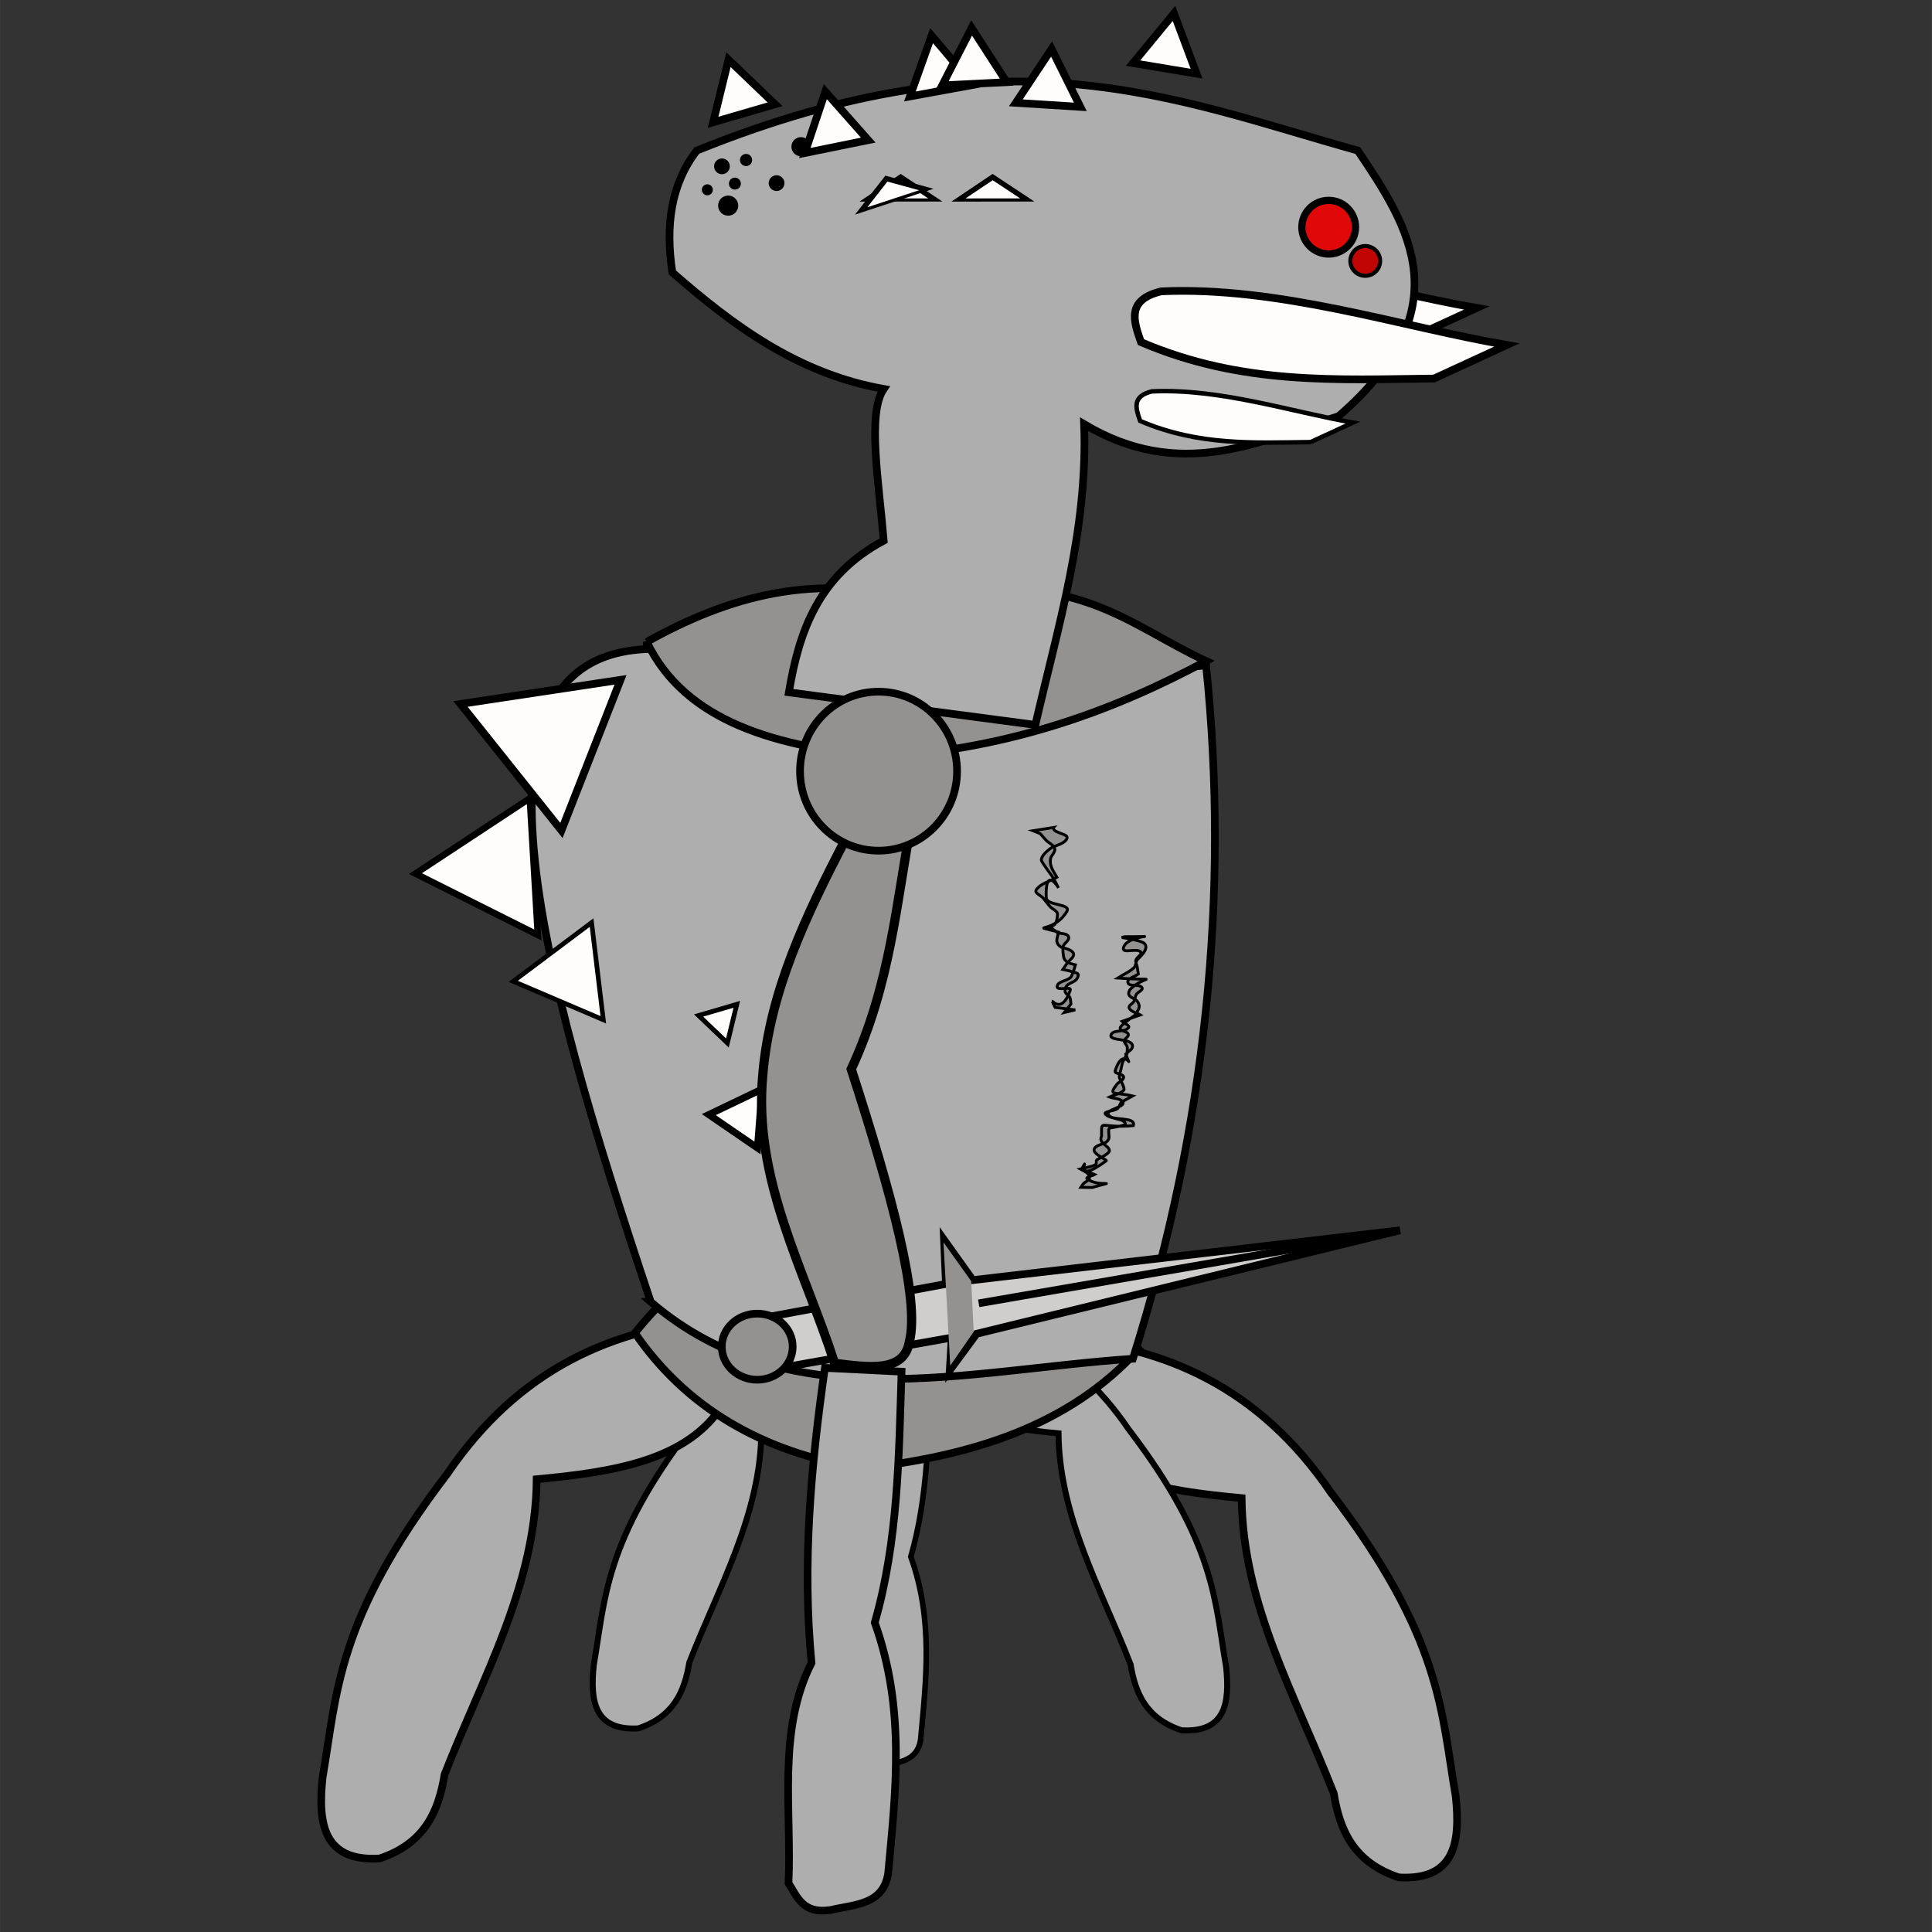 <?xml version="1.0" encoding="UTF-8" standalone="no"?>
<!-- Created with Inkscape (http://www.inkscape.org/) -->

<svg
   width="150"
   height="150"
   viewBox="0 0 39.687 39.688"
   version="1.1"
   id="svg5"
   inkscape:version="1.1.1 (3bf5ae0d25, 2021-09-20)"
   sodipodi:docname="zzz - Copie (6).svg"
   inkscape:export-filename="C:\Users\Clément\Desktop\freepic\res\img/icon.png"
   inkscape:export-xdpi="96"
   inkscape:export-ydpi="96"
   xmlns:inkscape="http://www.inkscape.org/namespaces/inkscape"
   xmlns:sodipodi="http://sodipodi.sourceforge.net/DTD/sodipodi-0.dtd"
   xmlns="http://www.w3.org/2000/svg"
   xmlns:svg="http://www.w3.org/2000/svg">
  <rect x="0" y="0" width="39.687" height="39.688" fill="#333333" stroke="none"/>
  <sodipodi:namedview
     id="namedview7"
     pagecolor="#ffffff"
     bordercolor="#666666"
     borderopacity="1.0"
     inkscape:pageshadow="2"
     inkscape:pageopacity="0.0"
     inkscape:pagecheckerboard="true"
     inkscape:document-units="mm"
     showgrid="false"
     units="px"
     inkscape:zoom="3.0289002"
     inkscape:cx="62.729039"
     inkscape:cy="70.487631"
     inkscape:window-width="1920"
     inkscape:window-height="1013"
     inkscape:window-x="-9"
     inkscape:window-y="-9"
     inkscape:window-maximized="1"
     inkscape:current-layer="layer1"
     inkscape:snap-object-midpoints="false"
     inkscape:snap-center="false" />
  <defs
     id="defs2">
    <clipPath
       clipPathUnits="userSpaceOnUse"
       id="clipPath168419-0">
      <path
         style="fill:#d4d591;fill-opacity:1;stroke:#000000;stroke-width:0.265px;stroke-linecap:butt;stroke-linejoin:miter;stroke-opacity:1"
         d="m 1976.663,1120.96 c -14.976,1.593 -25.804,9.297 -36.108,17.773 -10.836,13.47 -17.831,26.941 -24.134,40.411 -5.082,17.662 -6.73,33.822 -6.174,49.017 2.96,13.9 7.358,26.531 16.277,35.173 10.04,8.844 23.231,13.947 38.914,16.09 14.607,1.541 26.905,-0.767 39.476,-2.619 16.4,-3.421 25.64,-12.808 33.676,-23.199 4.188,-8.062 7.601,-17.285 8.98,-29.56 0.167,-11.857 -2.488,-24.924 -4.677,-37.792 -3.678,-11.857 -9.579,-24.13 -18.896,-37.044 -6.374,-10.621 -16.705,-17.504 -27.502,-23.947 -6.054,-1.747 -10.149,-4.596 -19.831,-4.303 z"
         id="path168421-4"
         sodipodi:nodetypes="ccccccccccccc" />
    </clipPath>
    <linearGradient
       x1="-989.377"
       y1="-3204.338"
       x2="1175.855"
       y2="2649.329"
       gradientUnits="userSpaceOnUse"
       id="color-1"
       gradientTransform="matrix(0.177,0,0,0.177,-22.689,-12.005)">
      <stop
         offset="0"
         stop-color="#2a221e"
         id="stop2" />
      <stop
         offset="1"
         stop-color="#2a221e"
         stop-opacity="0"
         id="stop4" />
    </linearGradient>
    <linearGradient
       x1="-3323.794"
       y1="-330.774"
       x2="2849.816"
       y2="585.843"
       gradientUnits="userSpaceOnUse"
       id="color-2"
       gradientTransform="matrix(0.177,0,0,0.177,-22.689,-12.005)">
      <stop
         offset="0"
         stop-color="#2a221e"
         id="stop7" />
      <stop
         offset="1"
         stop-color="#2a221e"
         stop-opacity="0"
         id="stop9" />
    </linearGradient>
  </defs>
  <g
     inkscape:label="Calque 1"
     inkscape:groupmode="layer"
     id="layer1">
    <path
       style="fill:#aeaeae;fill-opacity:1;stroke:#000000;stroke-width:0.115px;stroke-linecap:butt;stroke-linejoin:miter;stroke-opacity:1"
       d="m 17.963,28.16 c -0.208,1.453 -0.343,2.917 -0.201,4.424 -0.514,1.017 -0.297,2.188 -0.345,3.303 0.134,0.208 0.214,0.466 0.632,0.402 0.358,-0.085 0.786,-0.076 0.862,-0.546 0.114,-1.238 0.263,-2.473 -0.201,-3.763 0.354,-1.236 0.361,-2.501 0.402,-3.763 z"
       id="path40188-0-8"
       sodipodi:nodetypes="cccccccc" />
    <path
       style="fill:#fffcfc;fill-opacity:1;stroke:#000000;stroke-width:0.158;stroke-linecap:butt;stroke-linejoin:miter;stroke-miterlimit:4;stroke-dasharray:none;stroke-opacity:1"
       d="m 23.233,5.224 c 2.426,-0.109 4.92,0.726 7.103,1.102 L 28.84,7.014 C 26.863,7.035 24.898,7.156 22.82,6.267 22.667,5.833 22.515,5.401 23.233,5.224 Z"
       id="path34530-0-8"
       sodipodi:nodetypes="ccccc" />
    <path
       style="fill:#aeaeae;fill-opacity:1;stroke:#000000;stroke-width:0.157px;stroke-linecap:butt;stroke-linejoin:miter;stroke-opacity:1"
       d="m 27.343,30.664 c 2.29,3.001 2.261,4.511 2.56,6.233 0.104,0.963 -0.024,1.735 -1.169,1.669 -0.932,-0.31 -1.213,-0.974 -1.336,-1.725 -0.773,-1.983 -1.872,-3.877 -1.892,-6.066 -1.596,-0.15 -3.119,-0.386 -3.84,-1.558 l 0.111,-1.725 c 2.148,0.178 4.083,0.996 5.565,3.172 z"
       id="path31796-4"
       sodipodi:nodetypes="cccccccc" />
    <path
       style="fill:#aeaeae;fill-opacity:1;stroke:#000000;stroke-width:0.123px;stroke-linecap:butt;stroke-linejoin:miter;stroke-opacity:1"
       d="m 23.182,29.357 c 1.793,2.35 1.77,3.532 2.004,4.88 0.082,0.754 -0.018,1.359 -0.915,1.307 -0.73,-0.242 -0.949,-0.763 -1.046,-1.351 -0.605,-1.553 -1.466,-3.036 -1.481,-4.749 -1.25,-0.118 -2.442,-0.303 -3.006,-1.22 l 0.087,-1.351 c 1.682,0.14 3.197,0.78 4.357,2.484 z"
       id="path31796-2-7"
       sodipodi:nodetypes="cccccccc" />
    <path
       style="fill:#aeaeae;fill-opacity:1;stroke:#000000;stroke-width:0.123px;stroke-linecap:butt;stroke-linejoin:miter;stroke-opacity:1"
       d="m 14.202,29.318 c -1.793,2.35 -1.77,3.532 -2.004,4.88 -0.082,0.754 0.018,1.359 0.915,1.307 0.73,-0.242 0.949,-0.763 1.046,-1.351 0.605,-1.553 1.466,-3.036 1.481,-4.749 1.25,-0.118 2.442,-0.303 3.006,-1.22 l -0.087,-1.351 c -1.682,0.14 -3.197,0.78 -4.357,2.484 z"
       id="path31796-2-9-9"
       sodipodi:nodetypes="cccccccc" />
    <path
       style="fill:#aeaeae;fill-opacity:1;stroke:#000000;stroke-width:0.157px;stroke-linecap:butt;stroke-linejoin:miter;stroke-opacity:1"
       d="m 9.187,30.276 c -2.29,3.001 -2.261,4.511 -2.56,6.233 -0.104,0.963 0.023,1.735 1.169,1.669 0.932,-0.31 1.213,-0.974 1.336,-1.725 0.773,-1.983 1.872,-3.877 1.892,-6.066 1.596,-0.15 3.119,-0.386 3.84,-1.558 L 14.752,27.104 c -2.148,0.178 -4.083,0.996 -5.565,3.172 z"
       id="path31796-3-5"
       sodipodi:nodetypes="cccccccc" />
    <path
       style="fill:#949191;fill-opacity:1;stroke:#000000;stroke-width:0.157px;stroke-linecap:butt;stroke-linejoin:miter;stroke-opacity:1"
       d="m 23.392,27.715 c -1.425,1.58 -3.438,2.198 -5.676,2.449 -2.081,-0.33 -3.633,-1.265 -4.675,-2.782 1.084,-1.334 2.486,-2.368 4.897,-2.449 3.135,-0.443 4.076,1.397 5.454,2.782 z"
       id="path32272-1"
       sodipodi:nodetypes="ccccc" />
    <path
       style="fill:#aeaeae;fill-opacity:1;stroke:#000000;stroke-width:0.157px;stroke-linecap:butt;stroke-linejoin:miter;stroke-opacity:1"
       d="m 13.367,26.743 c -2.344,-7.003 -4.061,-13.33 0,-13.411 3.587,1.476 7.518,0.776 11.408,0.334 0.483,4.697 0.008,9.444 -1.503,14.246 -3.439,0.23 -7.058,1.267 -9.906,-1.169 z"
       id="path32808-2"
       sodipodi:nodetypes="ccccc" />
    <path
       style="fill:#949191;fill-opacity:1;stroke:#000000;stroke-width:0.157px;stroke-linecap:butt;stroke-linejoin:miter;stroke-opacity:1"
       d="m 13.286,13.186 c 1.67,-0.931 3.474,-1.46 5.666,-0.826 3.048,-0.777 4.202,0.472 5.824,1.22 -1.891,1.013 -3.989,1.79 -6.611,1.967 -2.2,-0.192 -4.086,-0.71 -4.879,-2.361 z"
       id="path33242-3"
       sodipodi:nodetypes="ccccc" />
    <path
       style="fill:#aeaeae;fill-opacity:1;stroke:#000000;stroke-width:0.158;stroke-linecap:butt;stroke-linejoin:miter;stroke-miterlimit:4;stroke-dasharray:none;stroke-opacity:1"
       d="m 16.205,14.222 c 0.207,-1.24 0.599,-2.396 1.948,-3.116 -0.098,-1.191 -0.344,-2.613 0,-3.116 C 16.385,7.674 15.063,6.689 13.812,5.597 13.665,4.641 13.779,3.786 14.313,3.093 c 6.392,-2.583 9.811,-1.051 13.578,0 1.069,1.581 2.14,3.252 -0.39,5.454 -1.657,0.544 -3.271,1.336 -5.231,0.167 0.08,2.172 -0.537,4.154 -1.002,6.177 z"
       id="path33676-7"
       sodipodi:nodetypes="cccccccccc" />
    <circle
       style="fill:#e00808;fill-opacity:1;stroke:#000000;stroke-width:0.149;stroke-miterlimit:10;stroke-dasharray:none;stroke-opacity:1"
       id="path34289-5"
       cx="27.294"
       cy="4.667"
       r="0.551" />
    <circle
       style="fill:#c10505;fill-opacity:1;stroke:#000000;stroke-width:0.083;stroke-miterlimit:10;stroke-dasharray:none;stroke-opacity:1"
       id="path34289-8-3"
       cx="28.045"
       cy="5.36"
       r="0.306" />
    <path
       style="fill:#fffcfc;fill-opacity:1;stroke:#000000;stroke-width:0.158;stroke-linecap:butt;stroke-linejoin:miter;stroke-miterlimit:4;stroke-dasharray:none;stroke-opacity:1"
       d="m 23.851,5.985 c 2.426,-0.109 4.92,0.726 7.103,1.102 l -1.495,0.689 c -1.977,0.021 -3.943,0.142 -6.021,-0.748 C 23.285,6.595 23.134,6.162 23.851,5.985 Z"
       id="path34530-5"
       sodipodi:nodetypes="ccccc" />
    <path
       style="fill:#fffcfc;fill-opacity:1;stroke:#000000;stroke-width:0.092;stroke-linecap:butt;stroke-linejoin:miter;stroke-miterlimit:4;stroke-dasharray:none;stroke-opacity:1"
       d="m 23.662,8.04 c 1.411,-0.064 2.862,0.422 4.131,0.641 l -0.87,0.401 c -1.15,0.012 -2.293,0.083 -3.502,-0.435 -0.089,-0.252 -0.177,-0.504 0.24,-0.607 z"
       id="path34530-09-5"
       sodipodi:nodetypes="ccccc" />
    <path
       sodipodi:type="star"
       style="fill:#fffcfc;fill-opacity:1;stroke:#000000;stroke-width:1.002;stroke-miterlimit:4;stroke-dasharray:none;stroke-opacity:1"
       id="path35385-8"
       inkscape:flatsided="true"
       sodipodi:sides="3"
       sodipodi:cx="-1014.625"
       sodipodi:cy="1620.5"
       sodipodi:r1="4.8621626"
       sodipodi:r2="2.4310813"
       sodipodi:arg1="0.80357798"
       sodipodi:arg2="1.8507755"
       inkscape:rounded="0"
       inkscape:randomized="0"
       transform="matrix(0.14,-0.073,0.073,0.14,40.858,-298.303)"
       inkscape:transform-center-x="-0.079533458"
       inkscape:transform-center-y="-0.12062229"
       d="m -1011.25,1624 -8.094,-2.327 6.062,-5.846 z" />
    <path
       sodipodi:type="star"
       style="fill:#fffcfc;fill-opacity:1;stroke:#000000;stroke-width:1.002;stroke-miterlimit:4;stroke-dasharray:none;stroke-opacity:1"
       id="path35385-9-8-6"
       inkscape:flatsided="true"
       sodipodi:sides="3"
       sodipodi:cx="-1014.625"
       sodipodi:cy="1620.5"
       sodipodi:r1="4.8621626"
       sodipodi:r2="2.4310813"
       sodipodi:arg1="0.80357798"
       sodipodi:arg2="1.8507755"
       inkscape:rounded="0"
       inkscape:randomized="0"
       transform="matrix(0.133,-0.084,0.084,0.133,14.001,-298.795)"
       inkscape:transform-center-x="-0.11070308"
       inkscape:transform-center-y="-0.090056741"
       d="m -1011.25,1624 -8.094,-2.327 6.062,-5.846 z" />
    <path
       sodipodi:type="star"
       style="fill:#fffcfc;fill-opacity:1;stroke:#000000;stroke-width:1.002;stroke-miterlimit:4;stroke-dasharray:none;stroke-opacity:1"
       id="path35385-9-8-5-68"
       inkscape:flatsided="true"
       sodipodi:sides="3"
       sodipodi:cx="-1014.625"
       sodipodi:cy="1620.5"
       sodipodi:r1="4.8621626"
       sodipodi:r2="2.4310813"
       sodipodi:arg1="0.80357798"
       sodipodi:arg2="1.8507755"
       inkscape:rounded="0"
       inkscape:randomized="0"
       transform="matrix(-0.029,-0.141,0.141,-0.029,-242.657,-73.117)"
       inkscape:transform-center-x="0.15068524"
       inkscape:transform-center-y="0.023311704"
       d="m -1011.25,1624 -8.094,-2.327 6.062,-5.846 z" />
    <path
       sodipodi:type="star"
       style="fill:#fffcfc;fill-opacity:1;stroke:#000000;stroke-width:0.4;stroke-miterlimit:4;stroke-dasharray:none;stroke-opacity:1"
       id="path35385-9-8-5-1-5"
       inkscape:flatsided="true"
       sodipodi:sides="3"
       sodipodi:cx="-1014.625"
       sodipodi:cy="1620.5"
       sodipodi:r1="4.8621626"
       sodipodi:r2="2.4310813"
       sodipodi:arg1="0.80357798"
       sodipodi:arg2="1.8507755"
       inkscape:rounded="0"
       inkscape:randomized="0"
       transform="matrix(0.037,-0.393,0.393,0.037,-588.069,-443.544)"
       inkscape:transform-center-x="0.13752361"
       inkscape:transform-center-y="0.34463789"
       d="m -1011.25,1624 -8.094,-2.327 6.062,-5.846 z" />
    <path
       sodipodi:type="star"
       style="fill:#fffcfc;fill-opacity:1;stroke:#000000;stroke-width:0.4;stroke-miterlimit:4;stroke-dasharray:none;stroke-opacity:1"
       id="path35385-9-8-5-1-7-0"
       inkscape:flatsided="true"
       sodipodi:sides="3"
       sodipodi:cx="-1014.625"
       sodipodi:cy="1620.5"
       sodipodi:r1="4.8621626"
       sodipodi:r2="2.4310813"
       sodipodi:arg1="0.80357798"
       sodipodi:arg2="1.8507755"
       inkscape:rounded="0"
       inkscape:randomized="0"
       transform="matrix(-0.111,-0.315,0.315,-0.111,-612.926,-121.881)"
       inkscape:transform-center-x="0.36199449"
       inkscape:transform-center-y="-0.053934244"
       d="m -1011.25,1624 -8.094,-2.327 6.062,-5.846 z" />
    <path
       sodipodi:type="star"
       style="fill:#fffcfc;fill-opacity:1;stroke:#000000;stroke-width:0.4;stroke-miterlimit:4;stroke-dasharray:none;stroke-opacity:1"
       id="path35385-9-8-5-1-7-2-4"
       inkscape:flatsided="true"
       sodipodi:sides="3"
       sodipodi:cx="-1014.625"
       sodipodi:cy="1620.5"
       sodipodi:r1="4.8621626"
       sodipodi:r2="2.4310813"
       sodipodi:arg1="0.80357798"
       sodipodi:arg2="1.8507755"
       inkscape:rounded="0"
       inkscape:randomized="0"
       transform="matrix(-0.093,-0.22,0.22,-0.093,-439.174,-52.491)"
       inkscape:transform-center-x="0.22704886"
       inkscape:transform-center-y="-0.073336503"
       d="m -1011.25,1624 -8.094,-2.327 6.062,-5.846 z" />
    <path
       sodipodi:type="star"
       style="fill:#fffcfc;fill-opacity:1;stroke:#000000;stroke-width:1.002;stroke-miterlimit:4;stroke-dasharray:none;stroke-opacity:1"
       id="path35385-9-8-5-6-2"
       inkscape:flatsided="true"
       sodipodi:sides="3"
       sodipodi:cx="-1014.625"
       sodipodi:cy="1620.5"
       sodipodi:r1="4.8621626"
       sodipodi:r2="2.4310813"
       sodipodi:arg1="0.80357798"
       sodipodi:arg2="1.8507755"
       inkscape:rounded="0"
       inkscape:randomized="0"
       transform="matrix(-0.004,-0.097,0.097,-0.004,-146.438,-70.964)"
       inkscape:transform-center-x="0.065804675"
       inkscape:transform-center-y="0.054069918"
       d="m -1011.25,1624 -8.094,-2.327 6.062,-5.846 z" />
    <path
       sodipodi:type="star"
       style="fill:#fffcfc;fill-opacity:1;stroke:#000000;stroke-width:1.002;stroke-miterlimit:4;stroke-dasharray:none;stroke-opacity:1"
       id="path35385-9-8-5-6-6-4"
       inkscape:flatsided="true"
       sodipodi:sides="3"
       sodipodi:cx="-1014.625"
       sodipodi:cy="1620.5"
       sodipodi:r1="4.8621626"
       sodipodi:r2="2.4310813"
       sodipodi:arg1="0.80357798"
       sodipodi:arg2="1.8507755"
       inkscape:rounded="0"
       inkscape:randomized="0"
       transform="matrix(-0.039,-0.08,0.08,-0.039,-153.07,4.619)"
       inkscape:transform-center-x="0.074268511"
       inkscape:transform-center-y="-0.038184731"
       d="m -1011.25,1624 -8.094,-2.327 6.062,-5.846 z" />
    <path
       sodipodi:type="star"
       style="fill:#fffcfc;fill-opacity:1;stroke:#000000;stroke-width:1.002;stroke-miterlimit:4;stroke-dasharray:none;stroke-opacity:1"
       id="path35385-9-8-7-4"
       inkscape:flatsided="true"
       sodipodi:sides="3"
       sodipodi:cx="-1014.625"
       sodipodi:cy="1620.5"
       sodipodi:r1="4.8621626"
       sodipodi:r2="2.4310813"
       sodipodi:arg1="0.80357798"
       sodipodi:arg2="1.8507755"
       inkscape:rounded="0"
       inkscape:randomized="0"
       transform="matrix(0.161,-0.018,0.047,0.062,105.697,-114.783)"
       inkscape:transform-center-x="-0.0057624735"
       inkscape:transform-center-y="-0.076875369"
       d="m -1011.25,1624 -8.094,-2.327 6.062,-5.846 z" />
    <path
       sodipodi:type="star"
       style="fill:#fffcfc;fill-opacity:1;stroke:#000000;stroke-width:1.002;stroke-miterlimit:4;stroke-dasharray:none;stroke-opacity:1"
       id="path35385-9-8-7-1-5"
       inkscape:flatsided="true"
       sodipodi:sides="3"
       sodipodi:cx="-1014.625"
       sodipodi:cy="1620.5"
       sodipodi:r1="4.8621626"
       sodipodi:r2="2.4310813"
       sodipodi:arg1="0.80357798"
       sodipodi:arg2="1.8507755"
       inkscape:rounded="0"
       inkscape:randomized="0"
       transform="matrix(0.147,-0.067,0.064,0.044,63.747,-135.317)"
       inkscape:transform-center-x="-0.053645924"
       inkscape:transform-center-y="0.034526627"
       d="m -1011.25,1624 -8.094,-2.327 6.062,-5.846 z" />
    <path
       sodipodi:type="star"
       style="fill:#fffcfc;fill-opacity:1;stroke:#000000;stroke-width:1.002;stroke-miterlimit:4;stroke-dasharray:none;stroke-opacity:1"
       id="path35385-9-8-7-0-0"
       inkscape:flatsided="true"
       sodipodi:sides="3"
       sodipodi:cx="-1014.625"
       sodipodi:cy="1620.5"
       sodipodi:r1="4.8621626"
       sodipodi:r2="2.4310813"
       sodipodi:arg1="0.80357798"
       sodipodi:arg2="1.8507755"
       inkscape:rounded="0"
       inkscape:randomized="0"
       transform="matrix(0.161,-0.018,0.047,0.062,107.585,-114.783)"
       inkscape:transform-center-x="-0.0057590846"
       inkscape:transform-center-y="-0.076875369"
       d="m -1011.25,1624 -8.094,-2.327 6.062,-5.846 z" />
    <path
       sodipodi:type="star"
       style="fill:#fffcfc;fill-opacity:1;stroke:#000000;stroke-width:1.002;stroke-miterlimit:4;stroke-dasharray:none;stroke-opacity:1"
       id="path35385-9-5"
       inkscape:flatsided="true"
       sodipodi:sides="3"
       sodipodi:cx="-1014.625"
       sodipodi:cy="1620.5"
       sodipodi:r1="4.8621626"
       sodipodi:r2="2.4310813"
       sodipodi:arg1="0.80357798"
       sodipodi:arg2="1.8507755"
       inkscape:rounded="0"
       inkscape:randomized="0"
       transform="matrix(0.141,-0.07,0.07,0.141,48.902,-298.029)"
       inkscape:transform-center-x="-0.071382964"
       inkscape:transform-center-y="-0.12840495"
       d="m -1011.25,1624 -8.094,-2.327 6.062,-5.846 z" />
    <path
       sodipodi:type="star"
       style="fill:#fffcfc;fill-opacity:1;stroke:#000000;stroke-width:1.002;stroke-miterlimit:4;stroke-dasharray:none;stroke-opacity:1"
       id="path35385-9-3-7"
       inkscape:flatsided="true"
       sodipodi:sides="3"
       sodipodi:cx="-1014.625"
       sodipodi:cy="1620.5"
       sodipodi:r1="4.8621626"
       sodipodi:r2="2.4310813"
       sodipodi:arg1="0.80357798"
       sodipodi:arg2="1.8507755"
       inkscape:rounded="0"
       inkscape:randomized="0"
       transform="matrix(0.149,-0.051,0.051,0.149,88.531,-291.862)"
       inkscape:transform-center-x="-0.022443908"
       inkscape:transform-center-y="-0.17311326"
       d="m -1011.25,1624 -8.094,-2.327 6.062,-5.846 z" />
    <path
       sodipodi:type="star"
       style="fill:#fffcfc;fill-opacity:1;stroke:#000000;stroke-width:1.002;stroke-miterlimit:4;stroke-dasharray:none;stroke-opacity:1"
       id="path35385-9-2-0"
       inkscape:flatsided="true"
       sodipodi:sides="3"
       sodipodi:cx="-1014.625"
       sodipodi:cy="1620.5"
       sodipodi:r1="4.8621626"
       sodipodi:r2="2.4310813"
       sodipodi:arg1="0.80357798"
       sodipodi:arg2="1.8507755"
       inkscape:rounded="0"
       inkscape:randomized="0"
       transform="matrix(0.154,-0.034,0.034,0.154,122.709,-282.283)"
       inkscape:transform-center-x="0.021043905"
       inkscape:transform-center-y="-0.16896696"
       d="m -1011.25,1624 -8.094,-2.327 6.062,-5.846 z" />
    <path
       sodipodi:type="star"
       style="fill:#fffcfc;fill-opacity:1;stroke:#000000;stroke-width:1.002;stroke-miterlimit:4;stroke-dasharray:none;stroke-opacity:1"
       id="path35385-9-6-0"
       inkscape:flatsided="true"
       sodipodi:sides="3"
       sodipodi:cx="-1014.625"
       sodipodi:cy="1620.5"
       sodipodi:r1="4.8621626"
       sodipodi:r2="2.4310813"
       sodipodi:arg1="0.80357798"
       sodipodi:arg2="1.8507755"
       inkscape:rounded="0"
       inkscape:randomized="0"
       transform="matrix(0.156,-0.018,0.018,0.156,153.103,-270.033)"
       inkscape:transform-center-x="0.060821851"
       inkscape:transform-center-y="-0.13208021"
       d="m -1011.25,1624 -8.094,-2.327 6.062,-5.846 z" />
    <circle
       style="fill:#000000;fill-opacity:1;stroke:#000000;stroke-width:0;stroke-miterlimit:4;stroke-dasharray:none;stroke-opacity:1"
       id="path35992-59"
       cx="14.83"
       cy="3.417"
       r="0.162" />
    <circle
       style="fill:#000000;fill-opacity:1;stroke:#000000;stroke-width:0;stroke-miterlimit:4;stroke-dasharray:none;stroke-opacity:1"
       id="path35992-4-6"
       cx="15.325"
       cy="3.287"
       r="0.125" />
    <circle
       style="fill:#000000;fill-opacity:1;stroke:#000000;stroke-width:0;stroke-miterlimit:4;stroke-dasharray:none;stroke-opacity:1"
       id="path35992-7-0"
       cx="14.53"
       cy="3.899"
       r="0.113" />
    <circle
       style="fill:#000000;fill-opacity:1;stroke:#000000;stroke-width:0;stroke-miterlimit:4;stroke-dasharray:none;stroke-opacity:1"
       id="path35992-1-7"
       cx="14.958"
       cy="4.224"
       r="0.207" />
    <circle
       style="fill:#000000;fill-opacity:1;stroke:#000000;stroke-width:0;stroke-miterlimit:4;stroke-dasharray:none;stroke-opacity:1"
       id="path35992-2-1"
       cx="15.096"
       cy="3.772"
       r="0.123" />
    <circle
       style="fill:#000000;fill-opacity:1;stroke:#000000;stroke-width:0;stroke-miterlimit:4;stroke-dasharray:none;stroke-opacity:1"
       id="path35992-9-3"
       cx="15.952"
       cy="3.762"
       r="0.162" />
    <circle
       style="fill:#000000;fill-opacity:1;stroke:#000000;stroke-width:0;stroke-miterlimit:4;stroke-dasharray:none;stroke-opacity:1"
       id="path35992-5-9"
       cx="16.454"
       cy="3.014"
       r="0.197" />
    <g
       id="g65394"
       transform="matrix(0.595,0,0,0.595,202.081,-455.831)">
      <path
         style="fill:#d0cecd;fill-opacity:1;stroke:#000000;stroke-width:0.265px;stroke-linecap:butt;stroke-linejoin:miter;stroke-opacity:1"
         d="m -306.974,810.431 -6.416,1.191 0.265,1.786 6.35,-1.124 -0.066,1.124 0.926,-1.257 14.618,-3.572 -14.751,1.72 -0.992,-1.389 z"
         id="path38522-5" />
      <ellipse
         style="fill:#949191;fill-opacity:1;stroke:#000000;stroke-width:0.265;stroke-miterlimit:4;stroke-dasharray:none;stroke-opacity:1"
         id="path38546-9"
         cx="-313.489"
         cy="812.597"
         rx="1.224"
         ry="1.141" />
      <path
         style="fill:none;stroke:#000000;stroke-width:0.265px;stroke-linecap:butt;stroke-linejoin:miter;stroke-opacity:1"
         d="m -305.843,811.1 14.336,-2.479"
         id="path61088" />
      <path
         style="fill:#949191;fill-opacity:1;stroke:#000000;stroke-width:0;stroke-linecap:butt;stroke-linejoin:miter;stroke-miterlimit:4;stroke-dasharray:none;stroke-opacity:1"
         d="m -307.059,808.995 0.234,4.256 0.809,-1.17 -0.085,-1.745 z"
         id="path61203" />
    </g>
    <path
       style="fill:#949191;fill-opacity:1;stroke:#000000;stroke-width:0.189px;stroke-linecap:butt;stroke-linejoin:miter;stroke-opacity:1"
       d="m 17.373,17.234 c -0.811,1.559 -1.563,3.132 -1.704,4.846 -0.201,2.135 0.847,3.981 1.476,5.925 0.703,0.088 1.42,0.194 1.533,-0.432 0.227,-0.883 -0.368,-3.066 -1.192,-5.611 0.813,-1.752 0.925,-3.436 1.249,-5.14 -0.534,-0.029 -1.118,-0.16 -1.363,0.412 z"
       id="path36349-6"
       sodipodi:nodetypes="ccccccc" />
    <path
       style="fill:#aeaeae;fill-opacity:1;stroke:#000000;stroke-width:0.157px;stroke-linecap:butt;stroke-linejoin:miter;stroke-opacity:1"
       d="m 16.945,28.1 c -0.284,1.99 -0.47,3.996 -0.275,6.06 -0.704,1.393 -0.406,2.998 -0.472,4.525 0.183,0.284 0.293,0.639 0.866,0.551 0.491,-0.116 1.077,-0.104 1.18,-0.748 0.157,-1.696 0.36,-3.387 -0.275,-5.155 0.485,-1.693 0.495,-3.426 0.551,-5.155 z"
       id="path40188-9"
       sodipodi:nodetypes="cccccccc" />
    <path
       style="fill:#949191;fill-opacity:1;stroke:#000000;stroke-width:0.059;stroke-miterlimit:4;stroke-dasharray:none;stroke-opacity:1"
       id="path45825-2"
       d="m 21.638,17 c -0.015,0.121 0.332,0.121 0.278,0.228 -0.064,0.127 -0.256,0.13 -0.366,0.222 -0.069,0.058 -0.151,0.129 -0.16,0.218 -0.003,0.029 0.231,0.343 0.245,0.364 0.327,0.641 -0.177,-0.484 -0.143,0.409 0.006,0.171 0.528,0.115 0.421,0.287 -0.293,0.471 -0.805,0.245 -0.169,0.42 -0.026,0.139 -0.087,0.214 0.055,0.31 0.008,0.005 0.279,0.053 0.255,0.161 -0.015,0.066 -0.086,0.104 -0.126,0.158 -0.034,0.045 -0.064,0.093 -0.096,0.139 0.059,0.014 0.12,0.021 0.177,0.042 0.05,0.019 0.149,0.023 0.141,0.076 -0.031,0.194 -0.276,0.116 -0.272,0.327 0.001,0.053 0.076,0.077 0.098,0.126 0.019,0.043 0.015,0.092 0.023,0.139 -0.046,0.058 -0.092,0.115 -0.138,0.173 0,0 0.227,-0.053 0.227,-0.053 v 0 c -0.138,-0.017 -0.276,-0.034 -0.413,-0.051 -0.186,-0.391 0.086,0.291 0.311,-0.356 0.031,-0.088 -0.272,0.023 -0.27,-0.07 0.002,-0.112 0.195,-0.112 0.276,-0.19 0.039,-0.038 0.084,-0.208 0.099,-0.26 -0.051,-0.015 -0.105,-0.021 -0.152,-0.046 -0.032,-0.017 -0.061,-0.045 -0.078,-0.078 -0.02,-0.038 -0.036,-0.216 -0.024,-0.251 0.024,-0.073 0.142,-0.13 0.113,-0.201 -0.031,-0.076 -0.154,-0.057 -0.231,-0.086 -0.37,-0.3 -0.011,0.08 0.004,-0.374 0.002,-0.073 -0.103,-0.103 -0.152,-0.158 -0.049,-0.056 -0.093,-0.116 -0.14,-0.173 -0.048,-0.057 -0.186,-0.107 -0.146,-0.169 0.091,-0.14 0.284,-0.175 0.426,-0.262 -0.069,-0.122 -0.154,-0.223 -0.132,-0.376 0.01,-0.075 0.104,-0.135 0.088,-0.209 -0.017,-0.078 -0.115,-0.111 -0.171,-0.168 -0.181,-0.187 -0.054,-0.11 -0.278,-0.202 0,0 0.421,-0.067 0.421,-0.067 z" />
    <path
       style="fill:#949191;fill-opacity:1;stroke:#000000;stroke-width:0.059;stroke-miterlimit:4;stroke-dasharray:none;stroke-opacity:1"
       id="path45958-2"
       d="m 23.042,19.258 c 0.083,0.015 0.402,0.062 0.465,0.122 0.12,0.115 -0.128,0.308 -0.15,0.342 -0.031,0.048 -0.022,0.119 -0.064,0.158 -0.096,0.089 -0.222,0.14 -0.332,0.211 0.899,0.067 0.57,-0.067 0.268,0.219 -0.032,0.031 -0.057,0.089 -0.037,0.128 0.033,0.064 0.127,0.074 0.17,0.131 0.087,0.117 0.013,0.182 -0.041,0.281 -0.012,0.009 -0.32,0.215 -0.311,0.274 0.01,0.068 0.147,0.056 0.168,0.121 0.017,0.051 -0.077,0.084 -0.082,0.137 -0.004,0.045 0.049,0.079 0.058,0.123 0.01,0.048 -0.002,0.098 -0.003,0.147 -0.105,0.2 -0.083,0.125 -0.128,0.333 -0.011,0.05 -0.035,0.1 -0.029,0.151 0.003,0.024 0.129,0.221 0.087,0.263 -0.075,0.076 -0.193,0.091 -0.289,0.137 0.092,0.037 0.236,0.02 0.276,0.111 0.043,0.099 -0.372,0.146 -0.3,0.253 0.076,0.112 0.349,0.067 0.352,0.202 -0.395,0.122 -0.349,-0.014 -0.338,0.264 -0.023,0.161 -0.242,0.119 -0.302,0.231 -0.056,0.106 0.273,0.229 0.245,0.249 -0.758,0.554 -0.299,-0.196 -0.505,0.171 0.088,0.037 0.177,0.074 0.265,0.111 -0.05,0.03 -0.197,0.054 -0.151,0.089 0.242,0.188 0.697,0.006 0.099,0.178 0,0 -0.228,-0.005 -0.228,-0.005 v 0 c 0.019,-0.026 0.034,-0.056 0.056,-0.079 0.034,-0.035 0.09,-0.05 0.112,-0.093 0.056,-0.113 -0.158,-0.185 -0.188,-0.204 0.106,-0.03 0.222,-0.036 0.319,-0.089 0.031,-0.017 0.003,-0.076 0.028,-0.101 0.008,-0.008 0.266,-0.121 0.258,-0.189 -0.014,-0.112 -0.232,-0.14 -0.162,-0.296 0.002,-0.373 -0.05,-0.15 0.654,-0.216 0.055,-0.198 -0.429,-0.082 -0.571,-0.231 -0.061,-0.065 0.171,-0.061 0.241,-0.116 0.04,-0.031 0.052,-0.087 0.077,-0.13 0.079,-0.044 0.158,-0.088 0.237,-0.132 -0.363,-0.088 -0.513,0.012 -0.324,-0.238 0.041,-0.055 0.147,-0.085 0.139,-0.153 -0.009,-0.071 -0.195,-0.058 -0.173,-0.126 0.186,-0.57 0.383,0.085 0.217,-0.344 0.047,-0.054 0.143,-0.091 0.14,-0.163 -0.005,-0.171 -0.475,-0.099 -0.444,-0.222 0.031,-0.127 0.278,-0.052 0.36,-0.154 0.039,-0.048 -0.087,-0.088 -0.13,-0.132 0.125,-0.044 0.25,-0.089 0.374,-0.133 -0.076,-0.047 -0.19,-0.059 -0.228,-0.14 -0.024,-0.052 0.072,-0.09 0.098,-0.14 0.022,-0.043 0.022,-0.096 0.046,-0.138 0.031,-0.054 0.152,-0.093 0.117,-0.144 -0.058,-0.084 -0.262,-0.004 -0.288,-0.102 -0.024,-0.089 0.143,-0.118 0.214,-0.176 -0.008,-0.048 -0.014,-0.096 -0.023,-0.144 -0.008,-0.047 -0.039,-0.093 -0.028,-0.139 0.014,-0.065 0.146,-0.126 0.098,-0.172 -0.086,-0.084 -0.375,0.043 -0.354,-0.076 0.053,-0.299 0.943,-0.233 0.028,-0.235 0,0 -0.066,0.016 -0.066,0.016 z" />
    <ellipse
       style="fill:#949191;fill-opacity:1;stroke:#000000;stroke-width:0.158;stroke-miterlimit:4;stroke-dasharray:none;stroke-opacity:1"
       id="path36216-5"
       cx="18.047"
       cy="15.842"
       rx="1.613"
       ry="1.633" />
  </g>
</svg>
